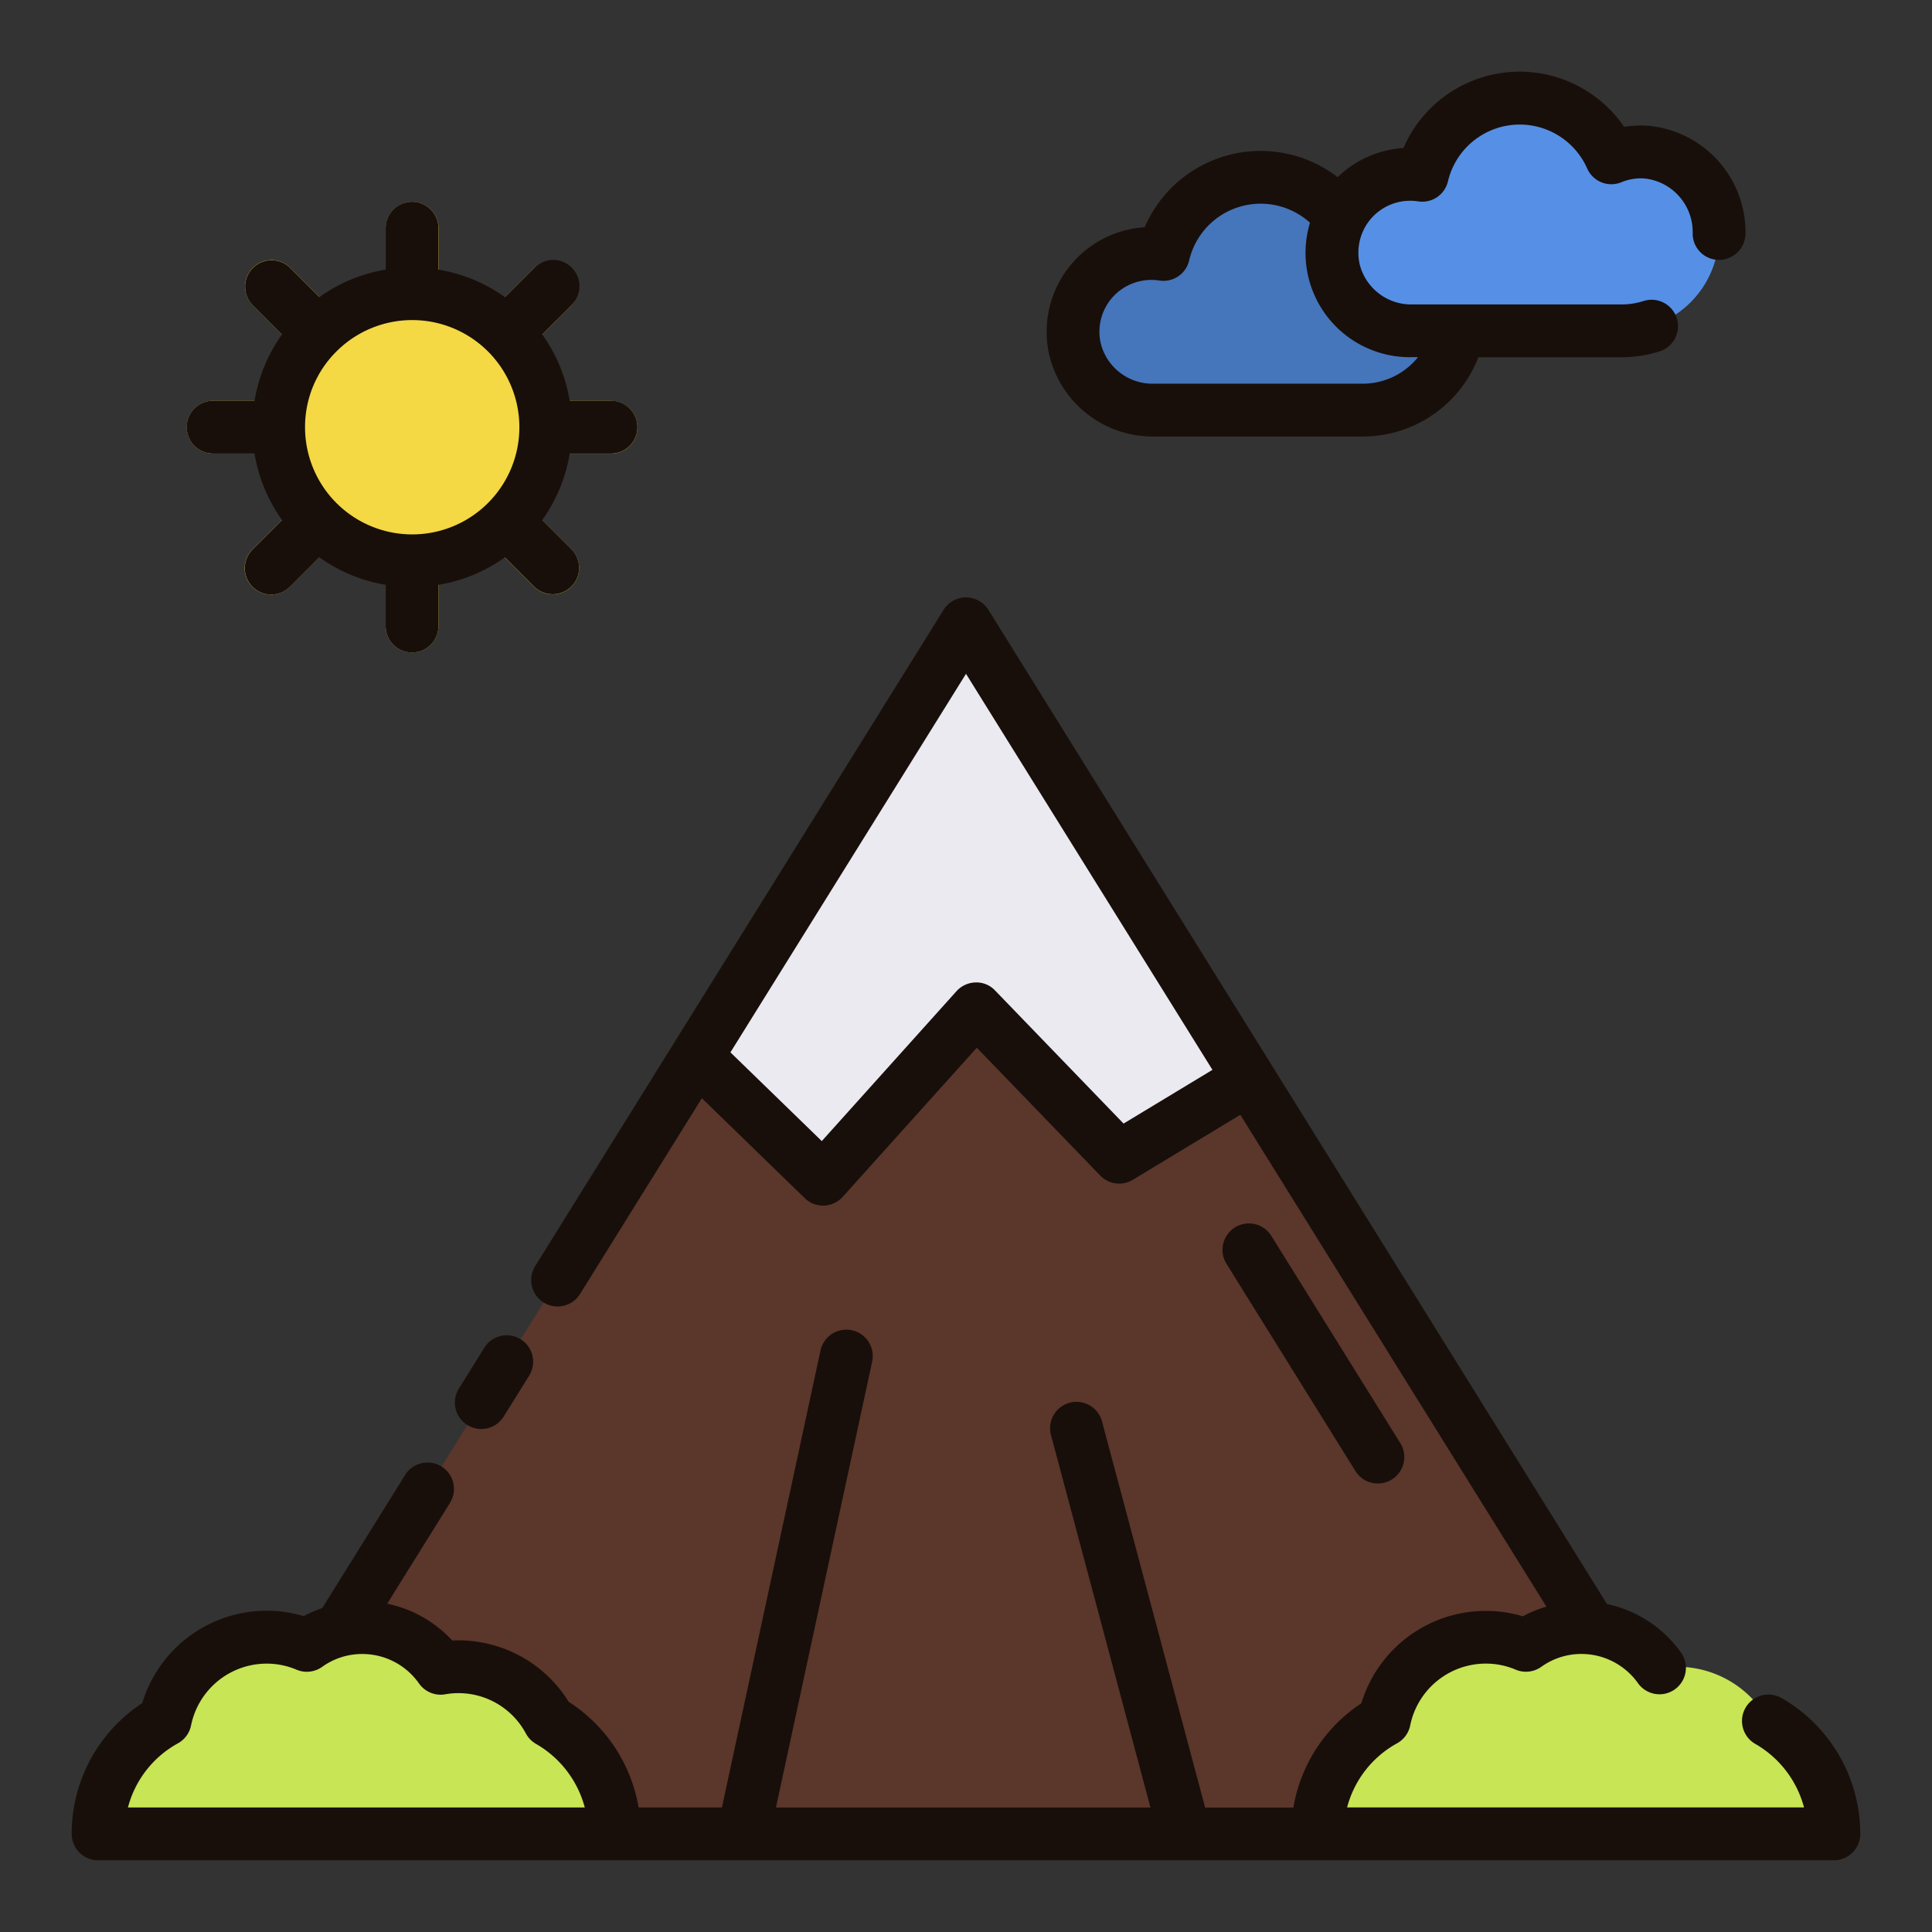 <!-- icon666.com - MILLIONS vector ICONS FREE --><svg viewBox="0 0 128 128" xmlns="http://www.w3.org/2000/svg"><rect x="0" y="0" width="128" height="128" fill="#333333" stroke="none"/><g><g><path d="m113.89 121.5h-99.78l31.32-50.33.73-1.18 17.84-28.66 18.75 30.13 3.43 5.51z" fill="#5b362a"></path><path d="m82.75 71.46-8.6 5.2-9.48-9.82-10.14 11.28-8.37-8.13 17.84-28.66z" fill="#eaeaf0"></path><path d="m40.728 121.5h-34.228a8.585 8.585 0 0 1 4.442-7.531 6.862 6.862 0 0 1 6.72-5.5 6.772 6.772 0 0 1 2.67.542 6.335 6.335 0 0 1 8.868 1.519 7.163 7.163 0 0 1 1.152-.1 6.859 6.859 0 0 1 6.039 3.587 8.605 8.605 0 0 1 4.337 7.483z" fill="#c7e554"></path><path d="m121.5 121.5h-34.228a8.585 8.585 0 0 1 4.442-7.531 6.863 6.863 0 0 1 6.72-5.5 6.776 6.776 0 0 1 2.671.542 6.335 6.335 0 0 1 8.867 1.518 7.163 7.163 0 0 1 1.152-.1 6.862 6.862 0 0 1 6.039 3.587 8.6 8.6 0 0 1 4.337 7.484z" fill="#c7e554"></path><g><path d="m96.742 20.706v.021a6.44 6.44 0 0 1 -6.44 6.44h-13.867a5.28 5.28 0 0 1 -5.216-4.035 5.194 5.194 0 0 1 5.063-6.339 4.872 4.872 0 0 1 .794.068 6.635 6.635 0 0 1 12.524-1.161 5.072 5.072 0 0 1 2.41-.369 5.322 5.322 0 0 1 4.732 5.375z" fill="#4575bb"></path><path d="m113.89 15.456v.021a6.439 6.439 0 0 1 -6.439 6.44h-13.867a5.279 5.279 0 0 1 -5.216-4.035 5.194 5.194 0 0 1 5.062-6.339 4.872 4.872 0 0 1 .794.068 6.636 6.636 0 0 1 12.528-1.158 5.07 5.07 0 0 1 2.409-.369 5.322 5.322 0 0 1 4.729 5.372z" fill="#5590e6"></path></g><path d="m40.484 26.555h-4.508a8.78 8.78 0 0 0 -1.3-3.143l3.189-3.189a1.75 1.75 0 0 0 -2.474-2.475l-3.191 3.189a8.805 8.805 0 0 0 -3.143-1.3v-4.512a1.75 1.75 0 0 0 -3.5 0v4.508a8.792 8.792 0 0 0 -3.144 1.3l-3.188-3.189a1.75 1.75 0 0 0 -2.475 2.475l3.189 3.188a8.792 8.792 0 0 0 -1.3 3.144h-4.514a1.75 1.75 0 0 0 0 3.5h4.508a8.805 8.805 0 0 0 1.3 3.143l-3.189 3.189a1.75 1.75 0 1 0 2.475 2.474l3.189-3.189a8.78 8.78 0 0 0 3.143 1.3v4.508a1.75 1.75 0 0 0 3.5 0v-4.5a8.793 8.793 0 0 0 3.142-1.3l3.19 3.189a1.749 1.749 0 0 0 2.474-2.474l-3.185-3.191a8.793 8.793 0 0 0 1.3-3.142h4.508a1.75 1.75 0 0 0 0-3.5z" fill="#f4d844"></path></g><g fill="#180f0b"><path d="m14.12 30.05h2.744a10.472 10.472 0 0 0 1.821 4.4l-1.932 1.932a1.75 1.75 0 1 0 2.475 2.474l1.931-1.931a10.459 10.459 0 0 0 4.391 1.819v2.736a1.75 1.75 0 0 0 3.5 0v-2.734a10.472 10.472 0 0 0 4.4-1.82l1.932 1.931a1.749 1.749 0 1 0 2.474-2.474l-1.931-1.932a10.472 10.472 0 0 0 1.82-4.4h2.735a1.75 1.75 0 0 0 0-3.5h-2.735a10.459 10.459 0 0 0 -1.819-4.391l1.931-1.931a1.75 1.75 0 1 0 -2.474-2.475l-1.932 1.931a10.477 10.477 0 0 0 -4.4-1.82v-2.745a1.75 1.75 0 0 0 -3.5 0v2.744a10.474 10.474 0 0 0 -4.391 1.82l-1.931-1.931a1.75 1.75 0 0 0 -2.475 2.475l1.931 1.931a10.474 10.474 0 0 0 -1.82 4.391h-2.745a1.75 1.75 0 0 0 0 3.5zm8.167-6.762a7.1 7.1 0 1 1 -2.077 5.012 7.043 7.043 0 0 1 2.077-5.012z"></path><path d="m32.09 89.29-1.69 2.71a1.75 1.75 0 0 0 2.972 1.849l1.686-2.708a1.75 1.75 0 0 0 -2.972-1.85z"></path><path d="m91.289 98.285a1.75 1.75 0 0 0 1.484-2.675l-8.537-13.719a1.75 1.75 0 1 0 -2.971 1.85l8.535 13.719a1.747 1.747 0 0 0 1.489.825z"></path><path d="m118.032 112.5a1.75 1.75 0 0 0 -1.739 3.038 6.886 6.886 0 0 1 3.229 4.21h-30.274a6.819 6.819 0 0 1 3.309-4.248 1.747 1.747 0 0 0 .873-1.189 5.114 5.114 0 0 1 5-4.093 5.031 5.031 0 0 1 1.985.4 1.751 1.751 0 0 0 1.7-.187 4.542 4.542 0 0 1 2.656-.852 4.6 4.6 0 0 1 3.76 1.951 1.75 1.75 0 0 0 2.866-2.008 8.081 8.081 0 0 0 -4.931-3.252l-40.98-65.865a1.751 1.751 0 0 0 -2.972 0l-27.058 43.477a1.75 1.75 0 1 0 2.972 1.85l8.072-12.972 6.81 6.615a1.749 1.749 0 0 0 1.219.5h.059a1.75 1.75 0 0 0 1.243-.579l8.884-9.883 8.175 8.468a1.749 1.749 0 0 0 2.164.283l7.121-4.306 20.278 32.586a7.993 7.993 0 0 0 -1.558.64 8.613 8.613 0 0 0 -10.7 5.763 10.322 10.322 0 0 0 -4.505 6.909h-5.846l-6.82-25.535a1.75 1.75 0 1 0 -3.381.9l6.578 24.632h-24.812l6.376-29.553a1.75 1.75 0 0 0 -3.421-.739l-6.535 30.289h-5.52a10.381 10.381 0 0 0 -4.631-7 8.588 8.588 0 0 0 -7.716-4.062 8.093 8.093 0 0 0 -4.308-2.439l4.158-6.679a1.75 1.75 0 0 0 -2.972-1.849l-5.49 8.82a8.054 8.054 0 0 0 -1.226.532 8.613 8.613 0 0 0 -10.7 5.763 10.339 10.339 0 0 0 -4.674 8.664 1.751 1.751 0 0 0 1.75 1.75h115a1.751 1.751 0 0 0 1.75-1.75 10.392 10.392 0 0 0 -5.218-9zm-43.593-38.06-8.51-8.815a1.683 1.683 0 0 0 -1.29-.535 1.75 1.75 0 0 0 -1.27.58l-8.924 9.93-6.052-5.879 15.607-25.079 16.327 26.238zm-65.963 45.31a6.817 6.817 0 0 1 3.308-4.248 1.748 1.748 0 0 0 .874-1.189 5.113 5.113 0 0 1 5-4.093 5.031 5.031 0 0 1 1.985.4 1.751 1.751 0 0 0 1.7-.186 4.539 4.539 0 0 1 2.656-.853 4.592 4.592 0 0 1 3.76 1.951 1.75 1.75 0 0 0 1.716.723 5.067 5.067 0 0 1 5.37 2.6 1.752 1.752 0 0 0 .669.684 6.886 6.886 0 0 1 3.229 4.21z"></path><path d="m76.44 28.92h13.86a8.2 8.2 0 0 0 7.646-5.253h9.5a8.192 8.192 0 0 0 2.539-.4 1.75 1.75 0 0 0 -1.086-3.327 4.708 4.708 0 0 1 -1.453.229h-13.863a3.521 3.521 0 0 1 -3.5-2.654 3.475 3.475 0 0 1 .248-2.26c.006-.011.01-.024.016-.035a3.532 3.532 0 0 1 .411-.645 3.442 3.442 0 0 1 3.19-1.235 1.748 1.748 0 0 0 1.983-1.325 4.886 4.886 0 0 1 9.226-.847 1.751 1.751 0 0 0 2.281.9 3.319 3.319 0 0 1 1.58-.237 3.571 3.571 0 0 1 3.126 3.649 1.741 1.741 0 0 0 1.75 1.739 1.759 1.759 0 0 0 1.75-1.76 7.084 7.084 0 0 0 -6.33-7.115 6.9 6.9 0 0 0 -1.71.06 8.385 8.385 0 0 0 -14.621 1.403 6.9 6.9 0 0 0 -4.361 1.93 8.363 8.363 0 0 0 -12.783 3.317 6.942 6.942 0 0 0 -6.329 8.446 7.047 7.047 0 0 0 6.93 5.42zm-2.837-9.1a3.458 3.458 0 0 1 3.22-1.233 1.746 1.746 0 0 0 1.961-1.33 4.864 4.864 0 0 1 8.006-2.5 6.909 6.909 0 0 0 6.793 8.905h.363a4.686 4.686 0 0 1 -3.646 1.758h-13.86a3.533 3.533 0 0 1 -3.51-2.662 3.431 3.431 0 0 1 .67-2.934z"></path></g></g></svg>